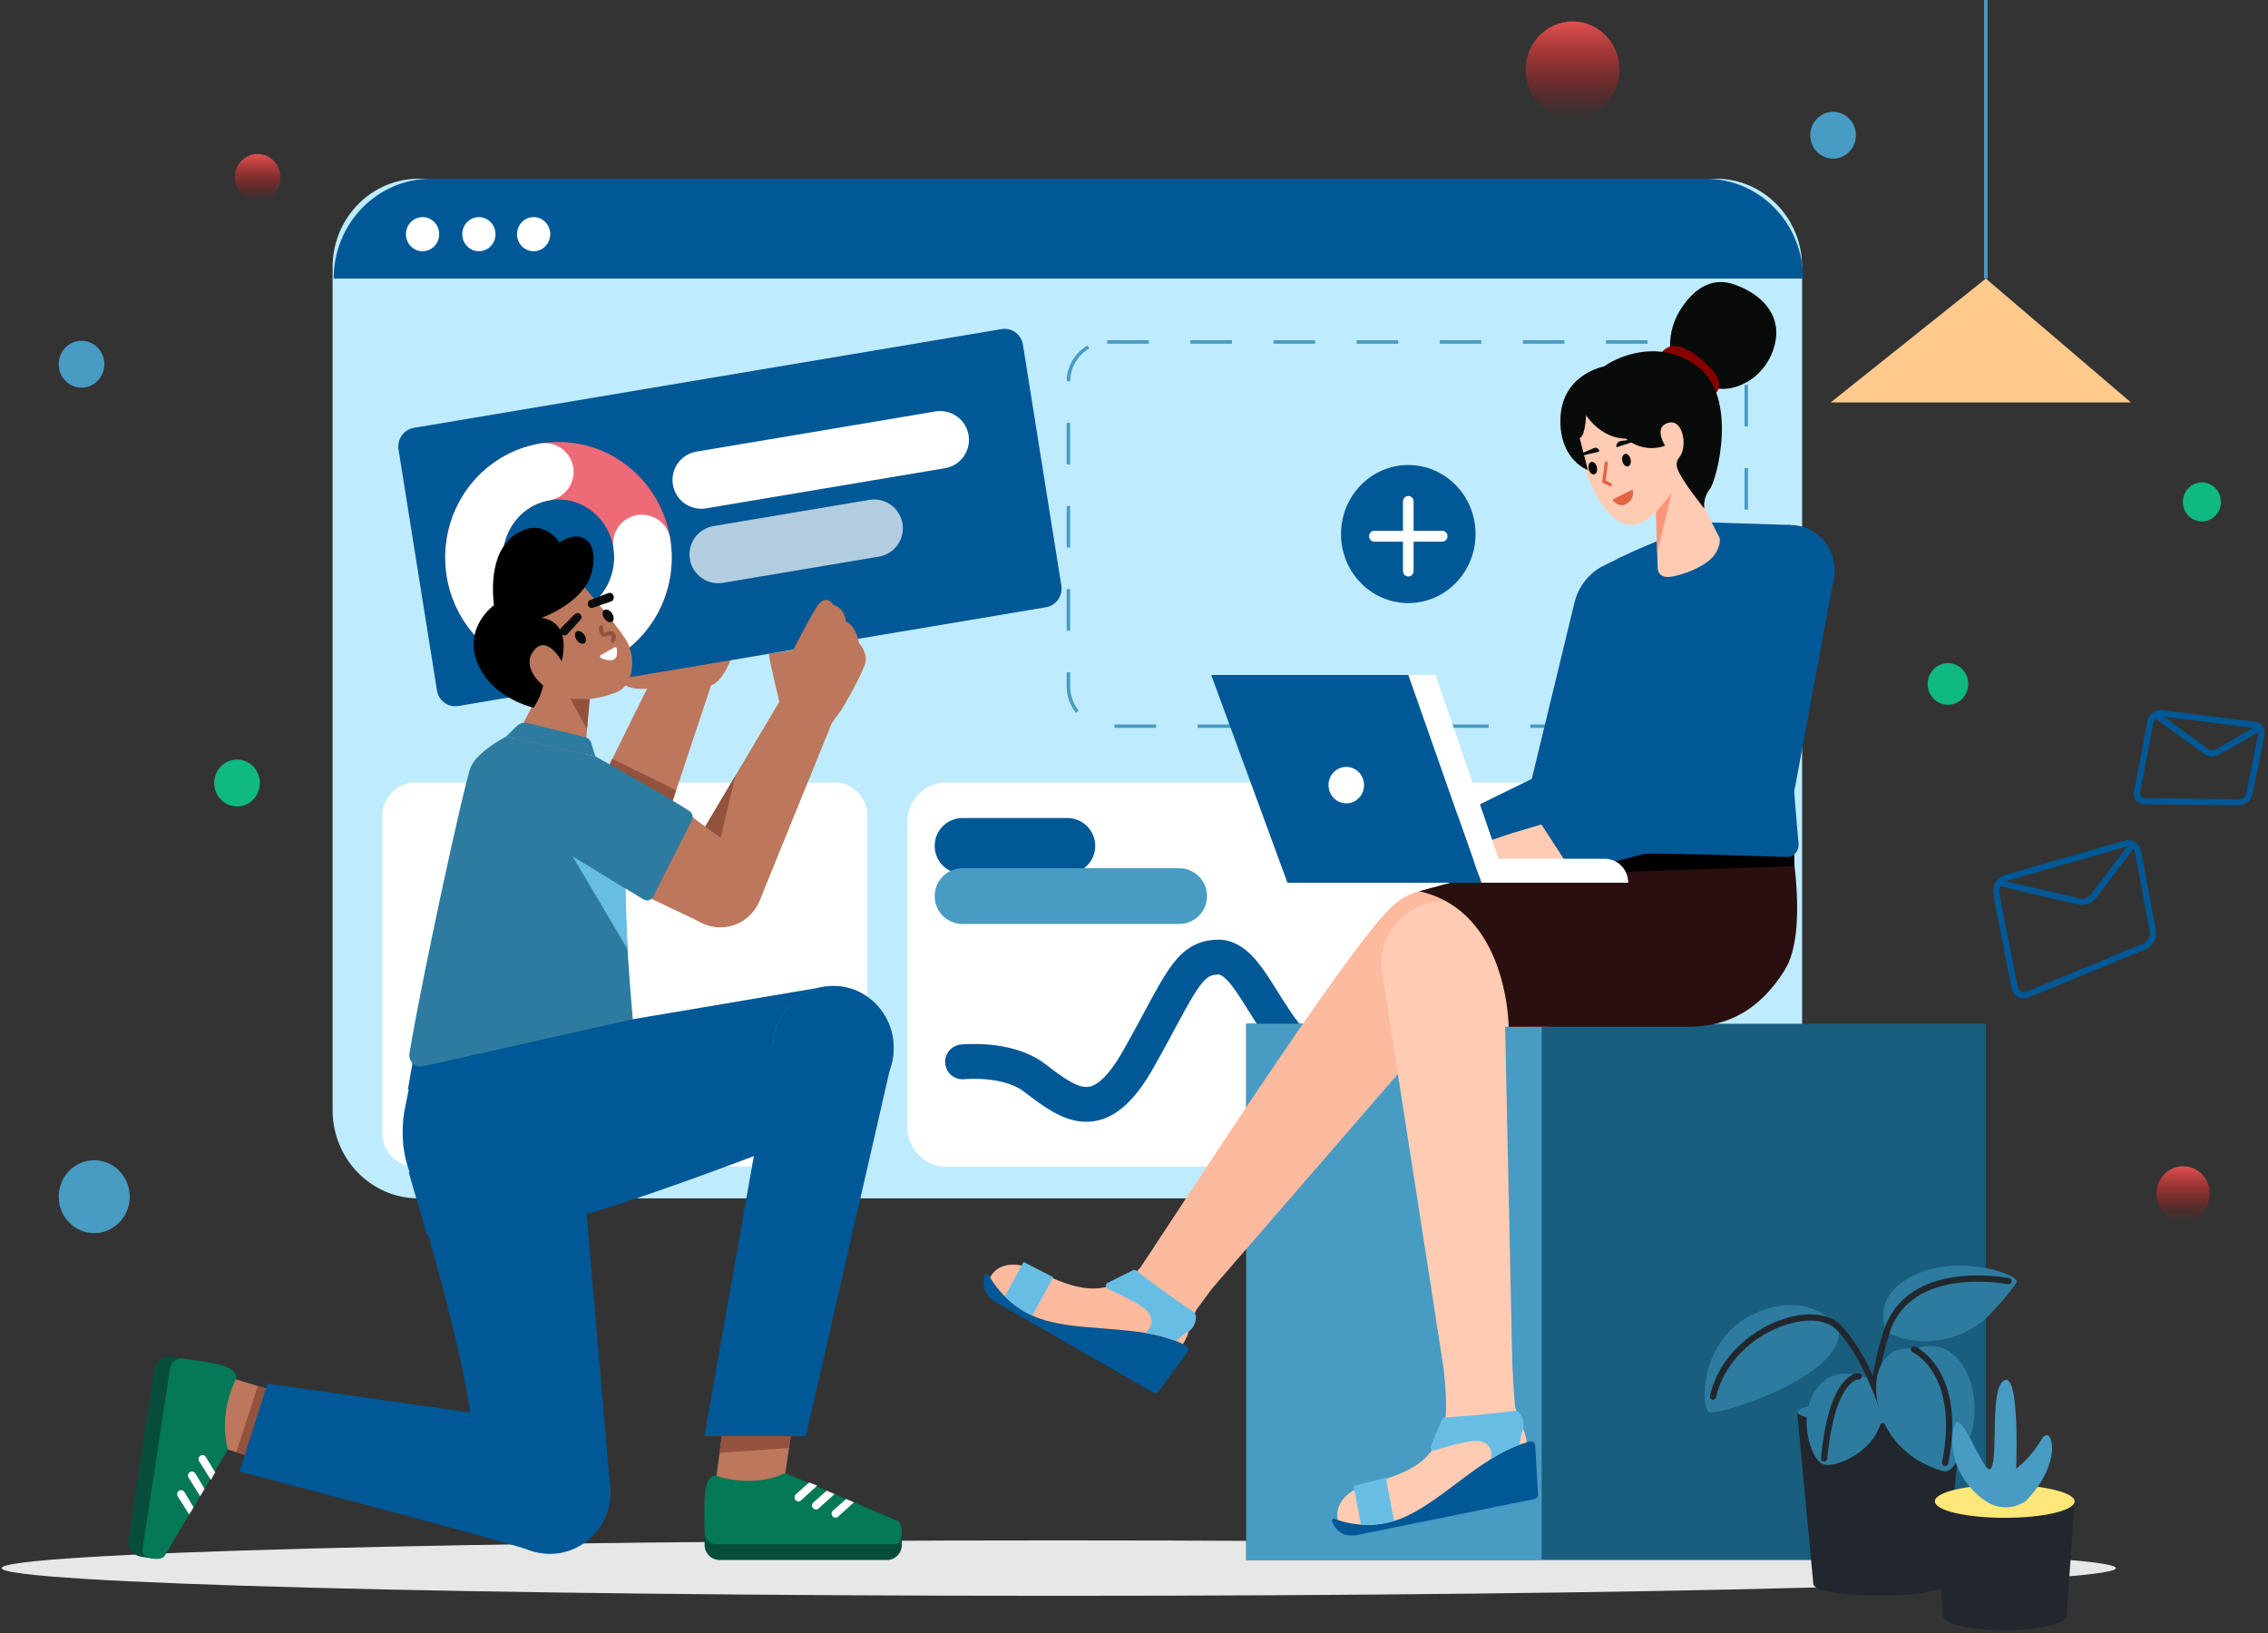 <svg width="586" height="422" viewBox="0 0 586 422" fill="none" xmlns="http://www.w3.org/2000/svg">
<rect x="0" y="0" width="586" height="422" fill="#333333" stroke="none"/>
<path d="M443.403 46.179H108.157C95.886 46.179 85.938 56.388 85.938 68.983V286.824C85.938 299.418 95.886 309.628 108.157 309.628H443.403C455.675 309.628 465.623 299.418 465.623 286.824V68.983C465.623 56.388 455.675 46.179 443.403 46.179Z" fill="#BFEBFF"/>
<path d="M111.346 46.179H440.754C447.421 46.179 453.816 48.897 458.528 53.735C463.245 58.573 465.894 65.135 465.894 71.977H86.209C86.209 65.135 88.857 58.573 93.571 53.735C98.285 48.897 104.679 46.179 111.346 46.179Z" fill="#005896"/>
<path d="M286.082 88.352H441.159C443.818 88.352 446.374 89.436 448.253 91.367C450.136 93.298 451.194 95.917 451.194 98.648V177.322C451.194 180.052 450.136 182.672 448.253 184.602C446.374 186.533 443.818 187.618 441.159 187.618H286.082C283.422 187.618 280.87 186.533 278.989 184.602C277.108 182.672 276.051 180.052 276.051 177.322V98.648C276.051 97.295 276.31 95.957 276.814 94.707C277.319 93.458 278.057 92.323 278.989 91.367C279.92 90.411 281.026 89.653 282.243 89.135C283.46 88.618 284.765 88.352 286.082 88.352Z" stroke="#489BC2" stroke-width="0.9" stroke-miterlimit="10" stroke-dasharray="10.74 10.74"/>
<path d="M399.534 202.17H244.456C238.916 202.17 234.425 206.779 234.425 212.466V291.14C234.425 296.826 238.916 301.436 244.456 301.436H399.534C405.074 301.436 409.566 296.826 409.566 291.14V212.466C409.566 206.779 405.074 202.17 399.534 202.17Z" fill="white"/>
<path d="M215.634 202.17H107.271C102.584 202.17 98.785 206.069 98.785 210.88V292.727C98.785 297.537 102.584 301.436 107.271 301.436H215.634C220.321 301.436 224.12 297.537 224.12 292.727V210.88C224.12 206.069 220.321 202.17 215.634 202.17Z" fill="white"/>
<path d="M248.696 274.358C248.696 274.358 260.319 273.102 267.308 278.471C276.681 285.672 284.229 291.231 294.194 273.532C305.11 254.142 306.825 247.369 314.789 247.289C325.01 247.187 329.001 275.149 347.848 277.125C366.694 279.101 379.509 275.939 379.509 275.939" fill="white"/>
<path d="M248.696 274.358C248.696 274.358 260.319 273.102 267.308 278.471C276.681 285.672 284.229 291.231 294.194 273.532C305.11 254.142 306.825 247.369 314.789 247.289C325.01 247.187 329.001 275.149 347.848 277.125C366.694 279.101 379.509 275.939 379.509 275.939" stroke="#005896" stroke-width="9" stroke-miterlimit="10" stroke-linecap="round"/>
<path d="M248.696 218.552H275.779H248.696Z" fill="#005896"/>
<path d="M248.696 218.552H275.779" stroke="#005896" stroke-width="14.4" stroke-miterlimit="10" stroke-linecap="round"/>
<path d="M248.696 231.524H304.665" stroke="#489BC2" stroke-width="14.4" stroke-miterlimit="10" stroke-linecap="round"/>
<path d="M109.18 64.912C111.552 64.912 113.475 62.939 113.475 60.504C113.475 58.07 111.552 56.096 109.18 56.096C106.808 56.096 104.885 58.07 104.885 60.504C104.885 62.939 106.808 64.912 109.18 64.912Z" fill="white"/>
<path d="M123.737 64.912C126.109 64.912 128.032 62.939 128.032 60.504C128.032 58.07 126.109 56.096 123.737 56.096C121.364 56.096 119.441 58.07 119.441 60.504C119.441 62.939 121.364 64.912 123.737 64.912Z" fill="white"/>
<path d="M137.878 64.912C140.25 64.912 142.173 62.939 142.173 60.504C142.173 58.07 140.25 56.096 137.878 56.096C135.505 56.096 133.582 58.07 133.582 60.504C133.582 62.939 135.505 64.912 137.878 64.912Z" fill="white"/>
<path d="M363.869 155.822C373.468 155.822 381.249 147.836 381.249 137.985C381.249 128.133 373.468 120.147 363.869 120.147C354.27 120.147 346.488 128.133 346.488 137.985C346.488 147.836 354.27 155.822 363.869 155.822Z" fill="#005896"/>
<path d="M365.241 129.557C365.241 128.779 364.627 128.148 363.869 128.148C363.111 128.148 362.497 128.779 362.497 129.557V147.544C362.497 148.321 363.111 148.952 363.869 148.952C364.627 148.952 365.241 148.321 365.241 147.544V129.557Z" fill="white"/>
<path d="M372.632 139.958C373.39 139.958 374.004 139.327 374.004 138.55C374.004 137.772 373.39 137.142 372.632 137.142H355.106C354.348 137.142 353.734 137.772 353.734 138.55C353.734 139.327 354.348 139.958 355.106 139.958H372.632Z" fill="white"/>
<path d="M273.565 412.316C424.406 412.316 546.684 409.11 546.684 405.155C546.684 401.2 424.406 397.994 273.565 397.994C122.728 397.994 0.449 401.2 0.449 405.155C0.449 409.11 122.728 412.316 273.565 412.316Z" fill="#E7E7E7"/>
<path d="M513.096 264.512H321.996V403.063H513.096V264.512Z" fill="#195E7E"/>
<path d="M398.338 264.512H321.996V403.063H398.338V264.512Z" fill="#489BC2"/>
<path d="M47.245 350.988L39.403 402.676L36.417 402.199C35.41 402.038 34.506 401.472 33.904 400.627C33.303 399.782 33.053 398.727 33.21 397.693L39.869 353.803C40.026 352.769 40.577 351.841 41.4 351.224C42.224 350.606 43.252 350.35 44.26 350.511L47.245 350.988Z" fill="#064E3B"/>
<path d="M71.756 359.686L59.494 355.921L55.596 373.454L69.011 377.777L71.756 359.686Z" fill="#BC775C"/>
<path d="M63.318 375.943L61.051 375.213L66.62 358.109L68.691 358.745L63.318 375.943Z" fill="#93523E"/>
<path d="M61.048 356.17C61.048 356.17 56.244 364.738 58.892 374.518L42.387 402.21C40.952 403.286 38.772 402.648 37.561 401.987C37.296 401.84 37.082 401.613 36.949 401.335C36.816 401.059 36.769 400.746 36.817 400.441L43.936 353.523C44.054 352.739 44.468 352.035 45.086 351.562C45.705 351.087 46.48 350.882 47.245 350.988C50.307 351.415 54.966 352.103 56.798 352.586C59.63 353.332 61.124 354.389 61.048 356.17Z" fill="#047857"/>
<path d="M55.6 380.399L53.177 376.433C53.088 376.288 52.966 376.167 52.822 376.082C52.677 375.997 52.515 375.95 52.348 375.944C52.181 375.939 52.016 375.975 51.867 376.051C51.718 376.126 51.588 376.238 51.491 376.377C51.371 376.547 51.305 376.75 51.299 376.959C51.294 377.169 51.35 377.375 51.461 377.552L54.486 382.371L55.6 380.399Z" fill="white"/>
<path d="M52.853 384.648L50.454 380.691C50.365 380.546 50.243 380.425 50.099 380.341C49.954 380.255 49.792 380.208 49.625 380.203C49.459 380.197 49.293 380.234 49.144 380.309C48.995 380.384 48.865 380.497 48.768 380.635C48.648 380.805 48.582 381.008 48.577 381.218C48.571 381.427 48.627 381.634 48.738 381.81L51.699 386.585L52.853 384.648Z" fill="white"/>
<path d="M50.006 389.425L47.651 385.496C47.562 385.351 47.44 385.231 47.296 385.146C47.151 385.06 46.989 385.013 46.822 385.008C46.656 385.002 46.491 385.039 46.341 385.114C46.191 385.189 46.063 385.301 45.965 385.44C45.846 385.61 45.779 385.814 45.774 386.023C45.768 386.232 45.825 386.439 45.935 386.615L48.883 391.311L50.006 389.425Z" fill="white"/>
<path d="M182.051 396.017H233.02V399.118C233.02 399.636 232.92 400.149 232.727 400.628C232.534 401.106 232.251 401.542 231.894 401.908C231.537 402.274 231.113 402.565 230.646 402.763C230.18 402.962 229.68 403.063 229.175 403.063H185.895C184.876 403.063 183.898 402.648 183.177 401.908C182.456 401.168 182.051 400.165 182.051 399.118V396.017Z" fill="#064E3B"/>
<path d="M186.655 369.821L184.917 382.835L202.398 384.091L204.495 369.821H186.655Z" fill="#BC775C"/>
<path d="M204.314 371.055L203.867 374.1L185.916 375.362L186.491 371.055H204.314Z" fill="#93523E"/>
<path d="M184.916 381.221C184.916 381.221 193.904 384.775 202.912 380.586L232.113 393.062C233.37 394.351 233.091 396.66 232.64 397.99C232.54 398.282 232.354 398.534 232.108 398.712C231.861 398.889 231.568 398.984 231.266 398.982H185C184.228 398.983 183.487 398.673 182.935 398.118C182.384 397.563 182.067 396.809 182.051 396.017C181.991 392.846 181.937 388.016 182.12 386.083C182.402 383.096 183.19 381.419 184.916 381.221Z" fill="#047857"/>
<path d="M209.082 383.018L205.636 386.086C205.51 386.197 205.413 386.339 205.354 386.499C205.294 386.659 205.273 386.831 205.294 387.001C205.314 387.17 205.374 387.332 205.47 387.472C205.566 387.612 205.694 387.726 205.842 387.803C206.024 387.898 206.23 387.935 206.433 387.908C206.635 387.881 206.825 387.792 206.978 387.653L211.152 383.844L209.082 383.018Z" fill="white"/>
<path d="M213.596 385.149L210.155 388.192C210.029 388.304 209.932 388.446 209.872 388.606C209.812 388.765 209.792 388.937 209.812 389.107C209.832 389.277 209.893 389.439 209.989 389.579C210.084 389.719 210.212 389.832 210.361 389.91C210.543 390.005 210.748 390.041 210.951 390.014C211.153 389.987 211.344 389.899 211.496 389.759L215.637 386.022L213.596 385.149Z" fill="white"/>
<path d="M218.633 387.302L215.212 390.295C215.087 390.407 214.99 390.549 214.93 390.709C214.87 390.869 214.849 391.041 214.87 391.211C214.89 391.38 214.951 391.542 215.047 391.683C215.142 391.822 215.27 391.936 215.418 392.013C215.6 392.108 215.806 392.144 216.009 392.118C216.211 392.091 216.401 392.002 216.554 391.863L220.621 388.151L218.633 387.302Z" fill="white"/>
<path d="M156.634 199.26L167.197 177.915C167.197 177.915 160.766 178.777 159.646 174.681C158.525 170.584 190.037 166.919 190.037 166.919C190.037 166.919 187.516 175.975 183.734 177.053L173.335 208.316L156.634 199.26Z" fill="#BC775C"/>
<path d="M158.208 196.081L174.708 204.193L173.336 208.316L157.302 197.913L158.208 196.081Z" fill="#93523E"/>
<path d="M258.811 85.026L106.924 110.545C104.318 110.983 102.551 113.506 102.978 116.181L112.896 178.362C113.322 181.036 115.781 182.85 118.387 182.412L270.274 156.893C272.881 156.455 274.647 153.932 274.221 151.257L264.303 89.076C263.876 86.402 261.418 84.588 258.811 85.026Z" fill="#005896"/>
<path d="M181.194 124.014L242.923 113.643" stroke="white" stroke-width="14.869" stroke-miterlimit="10" stroke-linecap="round"/>
<path opacity="0.7" d="M185.58 143.251L225.847 136.485" stroke="white" stroke-width="14.869" stroke-miterlimit="10" stroke-linecap="round"/>
<path d="M144.296 166.442C156.353 166.442 166.128 156.41 166.128 144.036C166.128 131.661 156.353 121.63 144.296 121.63C132.239 121.63 122.465 131.661 122.465 144.036C122.465 156.41 132.239 166.442 144.296 166.442Z" stroke="#EF6A77" stroke-width="14.869" stroke-miterlimit="10"/>
<path d="M165.841 140.416C166.538 144.79 165.957 149.277 164.17 153.311C162.382 157.345 159.47 160.745 155.8 163.08C152.13 165.415 147.867 166.58 143.552 166.43C139.237 166.278 135.062 164.818 131.556 162.231C128.049 159.645 125.369 156.05 123.854 151.9C122.338 147.751 122.056 143.233 123.042 138.919C124.028 134.604 126.239 130.687 129.394 127.662C132.55 124.637 136.508 122.641 140.769 121.925" stroke="white" stroke-width="14.869" stroke-miterlimit="10" stroke-linecap="round"/>
<path d="M151.41 311.819L157.71 385.008C157.71 400.696 142.114 402.481 137.12 400.632C130.078 398.024 61.865 380.202 61.865 380.202L69.094 357.478L121.447 364.947C121.447 364.947 120.016 349.699 105.977 303.139L151.41 311.819Z" fill="#005896"/>
<path d="M110.282 319.004L152.732 331.237L150.345 301.848L105.604 302.877L110.282 319.004Z" fill="#005896"/>
<path d="M150.793 151.468C150.793 151.468 159.2 161.262 161.699 165.226C164.199 169.19 164.288 176.965 159.062 178.946C153.837 180.929 149.563 181.261 141.933 179.799C135.997 178.661 128.301 168.607 130.573 163.477C132.845 158.347 143.409 149.02 150.793 151.468Z" fill="#BC775C"/>
<path d="M152.384 178.866L151.134 195.422L132.845 191.342L141.024 175.719L152.384 178.866Z" fill="#BC775C"/>
<path d="M152.385 180.59H147.412L151.666 188.385" fill="#93523E"/>
<path d="M130.801 190.292L133.528 187.58C133.882 187.227 134.317 186.972 134.793 186.839C135.268 186.704 135.768 186.695 136.248 186.812L151.204 190.447C151.564 190.534 151.895 190.716 152.167 190.974C152.438 191.233 152.639 191.559 152.751 191.921L153.832 195.422L130.801 190.292Z" fill="#2D7CA0"/>
<path d="M107.113 273.998L104.436 287.309C101.422 307.616 115.607 321.048 137.288 317.387C156.649 314.118 214.003 291.296 214.003 291.296L211.717 255.177L163.501 263.341C163.501 263.341 120.163 255.1 107.113 273.998Z" fill="#005896"/>
<path d="M215.308 286.763C223.922 286.763 230.905 279.597 230.905 270.756C230.905 261.915 223.922 254.748 215.308 254.748C206.694 254.748 199.711 261.915 199.711 270.756C199.711 279.597 206.694 286.763 215.308 286.763Z" fill="#489BC2"/>
<path d="M215.308 286.763C223.922 286.763 230.905 279.597 230.905 270.756C230.905 261.915 223.922 254.748 215.308 254.748C206.694 254.748 199.711 261.915 199.711 270.756C199.711 279.597 206.694 286.763 215.308 286.763Z" fill="#005896"/>
<path d="M142.114 401.475C150.728 401.475 157.711 394.308 157.711 385.467C157.711 376.626 150.728 369.459 142.114 369.459C133.5 369.459 126.517 376.626 126.517 385.467C126.517 394.308 133.5 401.475 142.114 401.475Z" fill="#005896"/>
<path d="M230.144 275.381L208.218 371.053H181.994L199.711 270.755L230.144 275.381Z" fill="#005896"/>
<path d="M163.129 263.08L105.379 281.526L106.741 273.736L163.129 263.08Z" fill="#005896"/>
<path d="M176.461 209.296L182.199 213.58L201.36 181.303C201.36 181.303 198.809 170.731 198.633 168.931L204.867 168.019C204.867 168.019 209.916 158.251 211.356 156.319C212.795 154.387 214.456 154.728 215.342 156.319C215.342 156.319 218.11 156.774 218.553 160.638C218.553 160.638 220.989 161.206 221.986 166.206C221.986 166.206 224.09 168.479 223.647 170.979C223.204 173.479 217.667 183.277 216.781 184.288C216.099 185.112 215.471 185.98 214.899 186.889L196.445 232.273C196.445 232.273 191.936 242.2 181.369 238.435L168.268 232.203C162.254 228.204 176.461 209.296 176.461 209.296Z" fill="#BC775C"/>
<path d="M186.118 239.608C192.209 239.608 197.147 234.539 197.147 228.288C197.147 222.036 192.209 216.968 186.118 216.968C180.026 216.968 175.088 222.036 175.088 228.288C175.088 234.539 180.026 239.608 186.118 239.608Z" fill="#BC775C"/>
<path d="M139.889 159.628C139.889 159.628 150.681 155.898 152.839 148.086C154.998 140.274 150.454 136.194 144.547 140.158C144.547 140.158 140.344 133.279 133.186 138.059C126.03 142.84 127.393 154.149 127.62 156.364C127.62 156.364 119.555 162.193 123.417 171.404C127.28 180.614 137.878 182.83 137.878 182.83C139.048 181.104 139.885 179.165 140.344 177.117C140.344 177.117 134.503 172.57 137.878 168.14C141.252 163.709 145.115 170.821 145.115 170.821C145.115 170.821 148.068 160.794 139.889 159.628Z" fill="black"/>
<path d="M130.801 190.292C130.801 190.292 123.309 194.116 121.612 198.233C120.043 202.037 109.135 252.007 105.795 272.123C105.714 272.6 105.75 273.09 105.898 273.549C106.046 274.009 106.302 274.424 106.643 274.759C106.984 275.093 107.4 275.337 107.854 275.467C108.308 275.598 108.786 275.613 109.247 275.509L163.502 263.341C163.502 263.341 160.848 234.075 161.778 225.487C162.708 216.898 153.832 195.422 153.832 195.422L130.801 190.292Z" fill="#2D7CA0"/>
<path d="M161.587 229.536L147.908 221.193L162.141 245.223L161.587 229.536Z" fill="#68BDE4"/>
<path d="M182.198 213.579L186.181 216.428L190.036 200.375L182.198 213.579Z" fill="#93523E"/>
<path d="M153.832 195.422C153.832 195.422 175.603 207.636 178.247 209.639C178.589 209.899 178.83 210.276 178.926 210.701C179.022 211.127 178.967 211.574 178.77 211.962L168.77 231.665C168.659 231.887 168.503 232.082 168.315 232.24C168.126 232.397 167.909 232.514 167.675 232.582C167.441 232.65 167.196 232.669 166.955 232.637C166.714 232.605 166.482 232.522 166.273 232.394L140.897 216.917C140.897 216.917 139.547 196.316 153.832 195.422Z" fill="#2D7CA0"/>
<path d="M151.054 166.16C151.575 165.76 151.516 164.773 150.922 163.956C150.327 163.139 149.422 162.8 148.901 163.2C148.379 163.6 148.438 164.587 149.033 165.404C149.627 166.221 150.532 166.56 151.054 166.16Z" fill="#080B09"/>
<path d="M158.209 160.603C158.731 160.203 158.672 159.217 158.077 158.4C157.482 157.582 156.577 157.244 156.056 157.644C155.534 158.043 155.593 159.03 156.188 159.847C156.782 160.664 157.687 161.003 158.209 160.603Z" fill="#080B09"/>
<path d="M155.312 162.125C155.312 162.125 155.188 164.542 156.631 163.905C157.989 163.249 159.149 163.701 158.298 165.535" stroke="#93523E" stroke-width="1.088" stroke-linecap="round" stroke-linejoin="round"/>
<path d="M158.776 167.26C157.956 167.718 156.317 168.632 155.236 169.259C155.171 169.297 155.116 169.351 155.079 169.417C155.042 169.484 155.023 169.56 155.026 169.636C155.027 169.713 155.05 169.787 155.09 169.852C155.13 169.916 155.187 169.968 155.253 170.002C156.77 170.674 160.018 171.653 159.337 167.574C159.336 167.507 159.318 167.441 159.285 167.384C159.251 167.327 159.203 167.28 159.146 167.248C159.089 167.216 159.024 167.2 158.959 167.202C158.894 167.204 158.831 167.224 158.776 167.26Z" fill="white"/>
<path d="M144.902 163.743L145.054 163.87C145.26 164.076 145.537 164.19 145.824 164.186C146.11 164.183 146.385 164.064 146.586 163.854L149.958 160.154C150.129 159.982 150.23 159.751 150.242 159.506C150.254 159.26 150.176 159.02 150.023 158.831C149.934 158.711 149.822 158.611 149.694 158.539C149.565 158.467 149.423 158.423 149.277 158.411C149.131 158.4 148.984 158.42 148.846 158.47C148.708 158.521 148.582 158.601 148.477 158.706L144.952 162.278C144.853 162.369 144.773 162.481 144.717 162.604C144.66 162.728 144.629 162.863 144.624 163C144.619 163.136 144.642 163.272 144.69 163.4C144.737 163.528 144.809 163.644 144.902 163.743Z" fill="#080B09"/>
<path d="M157.157 153.245L152.519 155.031C152.383 155.085 152.259 155.169 152.157 155.276C152.054 155.384 151.974 155.512 151.923 155.653C151.873 155.794 151.852 155.945 151.862 156.095C151.872 156.245 151.913 156.391 151.983 156.524C152.085 156.745 152.265 156.919 152.487 157.011C152.709 157.102 152.956 157.105 153.18 157.019L157.866 155.428C158.136 155.328 158.357 155.123 158.48 154.856C158.603 154.59 158.619 154.285 158.523 154.007L158.474 153.812C158.426 153.684 158.353 153.568 158.26 153.47C158.167 153.372 158.056 153.294 157.933 153.242C157.81 153.188 157.678 153.162 157.544 153.162C157.411 153.163 157.28 153.191 157.157 153.245Z" fill="#080B09"/>
<path d="M513.095 71.978L473.008 103.973H550.585L513.095 71.978Z" fill="#FFCA8C"/>
<path d="M386.173 236.298C386.173 236.298 371.473 223.128 359.521 234.32C347.569 245.511 298.188 322.366 298.188 322.366L313.124 332.967L369.138 268.316L378.888 284.423L386.173 236.298Z" fill="#FCBA9F"/>
<path fill-rule="evenodd" clip-rule="evenodd" d="M376.171 383.355C382.328 378.737 388.675 373.977 395.359 372.439C395.509 372.404 395.665 372.403 395.816 372.436C395.967 372.468 396.109 372.535 396.233 372.63C396.357 372.724 396.459 372.846 396.532 372.985C396.606 373.125 396.649 373.279 396.658 373.437L397.391 386.163C397.405 386.425 397.328 386.684 397.171 386.891C397.015 387.099 396.791 387.242 396.54 387.292L350.757 396.579C347.381 397.264 345.216 395.758 344.178 393.082C344.144 392.99 344.137 392.889 344.157 392.793C344.177 392.697 344.224 392.608 344.292 392.538C344.36 392.468 344.446 392.42 344.54 392.399C344.634 392.378 344.732 392.386 344.822 392.42C350.836 394.688 357.476 394.45 363.321 391.757C367.544 389.825 371.81 386.625 376.171 383.355Z" fill="#005896"/>
<path fill-rule="evenodd" clip-rule="evenodd" d="M390.221 341.662C390.221 341.662 391.088 361.747 391.545 363.791C391.859 364.907 392.253 365.999 392.723 367.056C393.508 368.976 394.382 371.115 394.462 372.67C388.107 374.407 382.052 378.947 376.171 383.357C371.81 386.627 367.545 389.826 363.321 391.758C357.758 394.32 351.464 394.665 345.667 392.725C344.871 389.253 347.181 385.409 353.011 383.678C363.459 380.575 369.169 378.608 372.812 369.639C375.401 363.265 371.065 341.076 371.065 341.076L390.221 341.662Z" fill="#FFCCB3"/>
<path fill-rule="evenodd" clip-rule="evenodd" d="M373.269 366.248C375.323 366.118 383.487 365.567 391.302 364.518C392.821 364.315 394.176 367.242 393.527 369.104C393.103 370.464 392.786 371.857 392.579 373.269C390.029 374.225 387.583 375.45 385.278 376.924C385.751 373.605 383.779 372.136 380.849 372.287C378.535 372.407 373.307 373.916 370.612 374.735C370.464 374.78 370.306 374.78 370.158 374.736C370.01 374.692 369.877 374.605 369.775 374.486C369.673 374.367 369.607 374.22 369.583 374.063C369.56 373.907 369.581 373.747 369.643 373.602L372.578 366.744C372.638 366.603 372.734 366.483 372.856 366.396C372.978 366.308 373.12 366.257 373.269 366.248Z" fill="#68BDE4"/>
<path fill-rule="evenodd" clip-rule="evenodd" d="M351.653 393.909C356.971 394.336 360.189 392.917 360.189 392.917L358.048 381.805L349.727 383.906L351.653 393.909Z" fill="#68BDE4"/>
<path fill-rule="evenodd" clip-rule="evenodd" d="M284.958 343.235C292.563 343.816 300.402 344.416 306.461 347.693C306.598 347.767 306.718 347.87 306.812 347.995C306.906 348.121 306.973 348.265 307.007 348.42C307.041 348.575 307.042 348.735 307.01 348.89C306.978 349.045 306.913 349.191 306.821 349.317L299.338 359.493C299.184 359.703 298.961 359.848 298.711 359.902C298.461 359.956 298.2 359.915 297.977 359.787L257.255 336.391C254.252 334.665 253.556 332.077 254.456 329.35C254.488 329.257 254.546 329.176 254.622 329.116C254.699 329.056 254.79 329.019 254.886 329.011C254.982 329.004 255.078 329.024 255.163 329.071C255.248 329.117 255.317 329.188 255.364 329.275C258.51 335.003 263.715 339.241 269.866 341.08C274.303 342.42 279.571 342.823 284.958 343.235Z" fill="#005896"/>
<path fill-rule="evenodd" clip-rule="evenodd" d="M321.995 320.844L309.023 338.571C308.557 339.631 308.167 340.724 307.857 341.842C307.242 343.826 306.555 346.036 305.635 347.273C299.698 344.366 292.221 343.794 284.958 343.237C279.571 342.824 274.304 342.421 269.867 341.081C264.013 339.33 259.004 335.404 255.816 330.069C257.403 326.897 261.591 325.508 267.123 328.069C277.038 332.66 282.627 334.962 291.067 330.558C292.427 329.736 293.646 328.69 294.675 327.462L307.782 307.65L321.995 320.844Z" fill="#FCBA9F"/>
<path fill-rule="evenodd" clip-rule="evenodd" d="M293.558 328.28C295.204 329.548 301.767 334.56 308.379 338.962C309.664 339.818 308.846 342.949 307.176 343.935C305.994 344.688 304.873 345.537 303.823 346.475C301.278 345.506 298.641 344.811 295.956 344.399C298.412 342.187 297.84 339.756 295.513 337.922C293.676 336.473 288.743 334.142 286.173 332.972C286.032 332.908 285.912 332.803 285.827 332.671C285.742 332.539 285.696 332.384 285.693 332.226C285.691 332.067 285.733 331.911 285.815 331.777C285.896 331.642 286.013 331.534 286.152 331.465L292.719 328.197C292.853 328.13 293.002 328.103 293.15 328.117C293.298 328.132 293.439 328.188 293.558 328.28Z" fill="#68BDE4"/>
<path fill-rule="evenodd" clip-rule="evenodd" d="M259.624 334.952C263.403 338.817 266.749 339.877 266.749 339.877L272.14 329.992L264.477 326.055L259.624 334.952Z" fill="#68BDE4"/>
<path d="M406.331 226.742L367.57 233.81L375.2 265.299H400.028C400.028 265.299 411.83 239.264 406.331 226.742Z" fill="#FFCCB3"/>
<path d="M372.539 264.992C381.153 264.992 388.136 257.825 388.136 248.984C388.136 240.144 381.153 232.977 372.539 232.977C363.925 232.977 356.941 240.144 356.941 248.984C356.941 257.825 363.925 264.992 372.539 264.992Z" fill="#FFCCB3"/>
<path d="M357.135 251.506L372.742 351.802L390.744 352.573L388.642 253.43L357.135 251.506Z" fill="#FFCCB3"/>
<path d="M381.585 229.5C381.585 229.5 387.558 231.388 390.024 241.388C392.49 251.387 389.799 265.299 389.799 265.299H393.641C393.641 265.299 407.337 248.791 397.26 227.753L381.585 229.5Z" fill="#FF967C"/>
<path d="M419.272 143.732L414.393 146.135C412.523 147.056 410.873 148.39 409.563 150.041C408.253 151.692 407.313 153.62 406.813 155.686L395.784 201.23L370.92 213.432L376.589 222.672L423.6 220.961L419.272 143.732Z" fill="#005896"/>
<path d="M412.246 160.127C412.246 160.127 403.685 172.471 407.828 184.228C411.97 195.986 410.279 198.165 409.243 208.582C408.207 218.997 411.59 216.575 411.59 216.575L423.599 210.761C423.599 210.761 428.609 161.492 412.246 160.127Z" fill="#005896"/>
<path d="M462.615 216.819C462.615 216.819 467.363 240.66 461.142 250.622C453.268 263.233 443.639 265.164 436.52 265.299H389.8C389.8 265.299 389.714 235.385 366.697 230.274C366.697 230.274 442.448 208.621 462.615 216.819Z" fill="#2A0F0F"/>
<path d="M463.66 223.762L414.146 225.435L414.673 221.886L424.323 220.741H463.588L463.66 223.762Z" fill="black"/>
<path d="M399.623 212.592C399.623 212.592 393.566 214.399 390.845 215.22C388.124 216.041 382.744 218.013 382.744 218.013L386.683 223.762L404.536 222.672L399.623 212.592Z" fill="#FFCCB3"/>
<path d="M428.974 139.481C428.974 139.481 418.809 143.61 417.256 144.884C415.704 146.159 414.23 156.561 411.59 161.5C408.952 166.439 405.091 175.555 410.73 183.928C416.368 192.302 415.769 198.951 415.769 198.951L414.569 219.956L461.608 221.425C462.034 221.439 462.46 221.359 462.855 221.191C463.251 221.024 463.61 220.772 463.903 220.452C464.195 220.132 464.421 219.752 464.56 219.337C464.698 218.922 464.749 218.481 464.714 218.043C464.175 211.919 463.266 202.769 463.071 193.018C462.809 179.802 462.614 135.642 462.614 135.642L441.442 134.96C437.181 135.714 428.974 139.481 428.974 139.481Z" fill="#005896"/>
<path d="M462.614 159.087C468.922 159.087 474.034 153.838 474.034 147.364C474.034 140.89 468.922 135.641 462.614 135.641C456.305 135.641 451.193 140.89 451.193 147.364C451.193 153.838 456.305 159.087 462.614 159.087Z" fill="#005896"/>
<path d="M463.781 212.937C463.781 212.937 462.806 216.602 452.361 220.886C452.361 220.886 427.873 220.339 415.706 220.602C403.54 220.864 417.011 217.57 423.802 214.095C430.593 210.62 463.012 200.968 463.012 200.968L463.781 212.937Z" fill="#005896"/>
<path d="M453.911 153.432C453.911 153.432 446.828 160.059 446.412 164.976C445.991 169.893 445.031 183.603 435.931 184.97C424.772 186.647 421.852 188.279 427.026 189.561C432.194 190.844 443.933 188.765 443.933 194.264C443.933 198.177 448.491 201.105 450.785 198.968C453.074 196.83 471.327 164.335 453.911 153.432Z" fill="#005896"/>
<path d="M473.912 149.079C472.952 153.783 463.815 203.344 463.815 203.344C463.815 203.344 462.614 210.758 455.557 212.591L406.331 225.434L397.67 212.1L442.314 196.43L451.194 147.364C451.194 147.364 475.195 142.804 473.912 149.079Z" fill="#005896"/>
<path d="M427.83 130.353L428.297 146.617C428.297 146.617 428.174 149.422 431.49 149.044C434.811 148.666 441.488 146.119 443.331 142.84C445.174 139.56 444.009 138.436 444.009 138.436L433.882 118.175L427.83 130.353Z" fill="#FFCCB3"/>
<path d="M427.83 132.243L431.977 127.197L428.184 142.722L427.83 132.243Z" fill="#FF967C"/>
<path d="M431.525 90.265C431.345 87.162 432.002 84.069 433.429 81.326C435.79 76.949 440.687 70.896 448.13 73.504C455.567 76.111 461.013 81.978 458.2 90.265C455.387 98.553 447.575 101.205 443.592 100.322C439.609 99.439 431.525 90.265 431.525 90.265Z" fill="#080B09"/>
<path d="M429.128 91.417C429.559 90.676 430.196 90.088 430.965 89.735C431.73 89.382 432.582 89.281 433.409 89.446C436.355 90.002 439.45 92.388 442.088 95.25C444.721 98.113 444.634 100.19 443.438 101.457C442.242 102.725 429.128 91.417 429.128 91.417Z" fill="#870000"/>
<path d="M363.869 174.396L382.744 228.065H420.695C420.695 226.426 420.059 224.854 418.931 223.695C417.803 222.536 416.271 221.885 414.674 221.885H387.219L370.92 174.396H363.869Z" fill="white"/>
<path d="M363.869 174.396H312.951L332.643 228.065H382.745L363.869 174.396Z" fill="#005896"/>
<path d="M347.848 207.565C350.384 207.565 352.439 205.455 352.439 202.852C352.439 200.25 350.384 198.14 347.848 198.14C345.312 198.14 343.256 200.25 343.256 202.852C343.256 205.455 345.312 207.565 347.848 207.565Z" fill="white"/>
<path d="M407.219 110.355C407.219 110.355 408.789 125.921 416.169 133.009C420.982 137.631 425.396 136.448 431.977 127.197C438.008 118.714 438.536 114.59 438.536 114.59L432.161 99.865C432.161 99.865 406.469 96.112 407.219 110.355Z" fill="#FFCCB3"/>
<path d="M409.831 107.307C409.831 107.307 413.462 113.239 420.11 113.335C421.506 114.505 423.164 115.287 424.935 115.607C426.711 115.927 428.533 115.774 430.227 115.161C430.227 115.161 427.578 111.033 430.227 109.586C434.733 107.129 436.283 115.321 433.881 118.174C432.249 120.113 433.974 122.371 435.19 124.39C436.412 126.409 440.343 131.408 440.343 131.408C440.343 131.408 439.969 128.523 441.75 126.409C443.531 124.294 449.3 102.642 438.578 94.677C427.855 86.713 416.567 93.084 414.451 94.677C414.451 94.677 403.183 96.697 403.163 108.724C403.146 119.006 410.276 121.451 410.276 121.451L408.148 113.152C408.148 113.152 409.464 113.297 409.831 107.307Z" fill="#080B09"/>
<path d="M421.814 126.481C421.814 126.481 422.645 129.15 419.822 130.389C417.914 131.033 416.582 129.116 416.582 129.116L421.814 126.481Z" fill="#E56441"/>
<path d="M411.929 122.569C412.516 122.42 412.819 121.579 412.605 120.691C412.391 119.803 411.742 119.204 411.155 119.353C410.568 119.502 410.265 120.342 410.479 121.23C410.692 122.118 411.341 122.717 411.929 122.569Z" fill="#080B09"/>
<path d="M420.634 120.499C421.219 120.35 421.522 119.51 421.311 118.622C421.096 117.734 420.449 117.134 419.859 117.283C419.273 117.432 418.97 118.273 419.184 119.16C419.397 120.049 420.049 120.648 420.634 120.499Z" fill="#080B09"/>
<path d="M408.551 117.78L412.981 116.737C413.055 116.712 413.117 116.661 413.158 116.593C413.198 116.525 413.212 116.445 413.199 116.366C413.15 116.233 413.074 116.11 412.978 116.008C412.881 115.904 412.766 115.822 412.638 115.766C412.509 115.711 412.372 115.682 412.232 115.683C412.093 115.683 411.955 115.712 411.827 115.768L408.353 117.279C408.064 117.352 408.189 117.872 408.551 117.78Z" fill="#080B09"/>
<path d="M423.425 113.711L417.655 115.566C417.617 115.381 417.616 115.19 417.654 115.005C417.692 114.82 417.767 114.645 417.875 114.492C417.982 114.339 418.12 114.21 418.279 114.114C418.438 114.019 418.615 113.959 418.798 113.938L423.41 113.321C423.553 113.285 423.64 113.655 423.425 113.711Z" fill="#080B09"/>
<path d="M415.035 119.6L414.409 124.394L416.059 125.211" stroke="#E56441" stroke-width="0.852" stroke-linecap="round"/>
<path d="M513.095 71.977V0" stroke="#489BC2" stroke-width="0.9" stroke-miterlimit="10"/>
<path d="M487.499 344.186C487.499 344.186 482.832 335.169 494.529 329.485C506.226 323.802 522.467 329.431 521.013 331.398C518.746 334.601 516.17 337.619 513.316 340.415C509.619 344.076 499.014 349.76 487.499 344.186Z" fill="#2D7CA0"/>
<path d="M518.952 331.016C518.952 331.016 493.256 325.825 487.438 344.186C481.62 362.548 483.438 380.144 483.438 380.144" stroke="#22272E" stroke-width="1.62" stroke-linecap="round" stroke-linejoin="round"/>
<path d="M464.348 364.843L468.53 409.271C468.53 410.965 476.166 412.277 485.62 412.277C495.075 412.277 502.711 410.911 502.711 409.271L506.892 364.843H464.348Z" fill="#22272E"/>
<path d="M485.62 367.739C497.334 367.739 506.831 366.442 506.831 364.843C506.831 363.243 497.334 361.946 485.62 361.946C473.905 361.946 464.408 363.243 464.408 364.843C464.408 366.442 473.905 367.739 485.62 367.739Z" fill="#2D7CA0"/>
<path d="M480.226 355.607C480.226 355.607 473.378 352.547 468.954 359.433C464.53 366.318 467.803 376.701 470.833 378.232C473.863 379.762 486.469 374.57 486.469 364.132C486.469 354.842 480.226 355.607 480.226 355.607Z" fill="#2D7CA0"/>
<path d="M480.227 355.607C480.227 355.607 473.379 355.17 471.318 376.81" stroke="#22272E" stroke-width="1.62" stroke-linecap="round" stroke-linejoin="round"/>
<path d="M475.015 342.983C475.015 342.983 467.803 332.873 453.379 339.377C438.955 345.88 439.379 363.804 441.622 364.842C443.864 365.881 477.62 355.279 475.015 342.983Z" fill="#2D7CA0"/>
<path d="M486.469 364.133C486.469 364.133 481.984 349.924 475.015 342.929C468.045 335.934 446.41 343.968 442.592 360.854" stroke="#22272E" stroke-width="1.62" stroke-linecap="round" stroke-linejoin="round"/>
<path d="M494.528 348.667C494.528 348.667 488.407 346.754 485.62 353.585C482.892 360.252 486.104 375.444 501.861 380.034C502.268 380.148 502.703 380.151 503.113 380.045C503.522 379.938 503.888 379.725 504.164 379.433C508.107 375.132 510.232 369.711 510.164 364.132C510.104 353.038 503.316 345.005 494.528 348.667Z" fill="#2D7CA0"/>
<path d="M494.529 348.666C494.529 348.666 507.256 354.295 502.59 377.957" stroke="#22272E" stroke-width="1.62" stroke-linecap="round" stroke-linejoin="round"/>
<path d="M499.931 387.897L502.004 417.47C502.004 419.601 509.173 421.199 517.984 421.199C526.794 421.199 533.964 419.468 533.964 417.47L536.037 387.897H499.931Z" fill="#22272E"/>
<path d="M536.037 387.897C536.037 390.295 527.917 392.16 517.984 392.16C508.05 392.16 499.931 390.295 499.931 387.897C499.931 385.5 508.05 383.635 517.984 383.635C527.917 383.635 536.037 385.633 536.037 387.897Z" fill="#FFE779"/>
<path d="M513.146 387.898C513.146 387.898 503.472 382.036 504.508 370.58C505.545 359.124 512.714 382.836 514.528 379.239C516.342 375.642 514.01 358.192 517.983 356.593C521.957 354.995 520.92 379.505 520.92 379.505C523.38 377.586 525.601 375.016 527.485 371.912C529.99 367.383 533.618 377.507 523.339 387.898C520.075 389.973 516.411 389.973 513.146 387.898Z" fill="#489BC2"/>
<path d="M518.33 226.812L549.145 217.979C549.49 217.883 549.851 217.862 550.205 217.915C550.56 217.968 550.9 218.095 551.205 218.289C551.51 218.482 551.773 218.737 551.979 219.039C552.185 219.341 552.329 219.682 552.402 220.043L556.206 240.382C556.383 241.236 556.259 242.127 555.854 242.894C555.45 243.661 554.793 244.254 554.001 244.567L523.939 256.96C523.594 257.102 523.223 257.164 522.852 257.143C522.481 257.121 522.12 257.015 521.792 256.834C521.465 256.652 521.181 256.399 520.959 256.091C520.737 255.784 520.584 255.431 520.51 255.056L515.853 231.187C515.736 230.732 515.708 230.257 515.769 229.791C515.831 229.325 515.981 228.876 516.211 228.47C516.441 228.064 516.746 227.708 517.11 227.424C517.474 227.139 517.888 226.932 518.33 226.812Z" stroke="#005896" stroke-width="1.62" stroke-linecap="round" stroke-linejoin="round"/>
<path d="M516.525 228.107L537.25 232.936C537.918 233.075 538.61 233.021 539.248 232.779C539.887 232.537 540.448 232.117 540.868 231.566L551.041 218.213" stroke="#005896" stroke-width="1.62" stroke-linecap="round" stroke-linejoin="round"/>
<path d="M558.589 184.288L582.596 187.293C582.865 187.329 583.123 187.421 583.355 187.564C583.587 187.706 583.789 187.896 583.947 188.122C584.106 188.348 584.217 188.605 584.276 188.876C584.335 189.148 584.339 189.43 584.288 189.703L581.202 205.035C581.084 205.684 580.746 206.269 580.247 206.685C579.748 207.1 579.122 207.318 578.481 207.301L553.994 207.005C553.713 207.001 553.437 206.935 553.184 206.809C552.931 206.683 552.708 206.502 552.531 206.278C552.354 206.053 552.227 205.792 552.159 205.511C552.09 205.231 552.083 204.939 552.137 204.655L555.625 186.604C555.672 186.252 555.786 185.912 555.96 185.605C556.135 185.298 556.366 185.029 556.641 184.814C556.917 184.599 557.23 184.442 557.565 184.351C557.899 184.261 558.247 184.239 558.589 184.288Z" stroke="#005896" stroke-width="1.62" stroke-linecap="round" stroke-linejoin="round"/>
<path d="M556.963 184.654L570.069 194.195C570.496 194.49 570.994 194.658 571.508 194.679C572.022 194.701 572.532 194.574 572.981 194.315L583.854 188.02" stroke="#005896" stroke-width="1.62" stroke-linecap="round" stroke-linejoin="round"/>
<ellipse cx="24.342" cy="309.189" rx="9.173" ry="9.419" fill="#489BC2"/>
<ellipse cx="21.065" cy="94.101" rx="5.897" ry="6.055" fill="#489BC2"/>
<ellipse cx="66.55" cy="45.841" rx="5.897" ry="6.055" fill="url(#paint0_linear_165_5413)"/>
<ellipse cx="473.634" cy="34.943" rx="5.897" ry="6.055" fill="#489BC2"/>
<ellipse cx="61.243" cy="202.298" rx="5.897" ry="6.055" fill="#10B981"/>
<ellipse cx="406.326" cy="17.983" rx="12.121" ry="12.446" fill="url(#paint1_linear_165_5413)"/>
<ellipse cx="568.926" cy="129.677" rx="4.914" ry="5.046" fill="#10B981"/>
<ellipse cx="564.069" cy="308.391" rx="6.88" ry="7.064" fill="url(#paint2_linear_165_5413)"/>
<ellipse cx="503.302" cy="176.717" rx="5.242" ry="5.382" fill="#10B981"/>
<defs>
<linearGradient id="paint0_linear_165_5413" x1="66.55" y1="39.786" x2="66.55" y2="51.896" gradientUnits="userSpaceOnUse">
<stop stop-color="#E05151"/>
<stop offset="1" stop-color="#C60707" stop-opacity="0"/>
</linearGradient>
<linearGradient id="paint1_linear_165_5413" x1="406.326" y1="5.536" x2="406.326" y2="30.429" gradientUnits="userSpaceOnUse">
<stop stop-color="#E05151"/>
<stop offset="1" stop-color="#C60707" stop-opacity="0"/>
</linearGradient>
<linearGradient id="paint2_linear_165_5413" x1="564.069" y1="301.327" x2="564.069" y2="315.455" gradientUnits="userSpaceOnUse">
<stop stop-color="#E05151"/>
<stop offset="1" stop-color="#C60707" stop-opacity="0"/>
</linearGradient>
</defs>
</svg>
